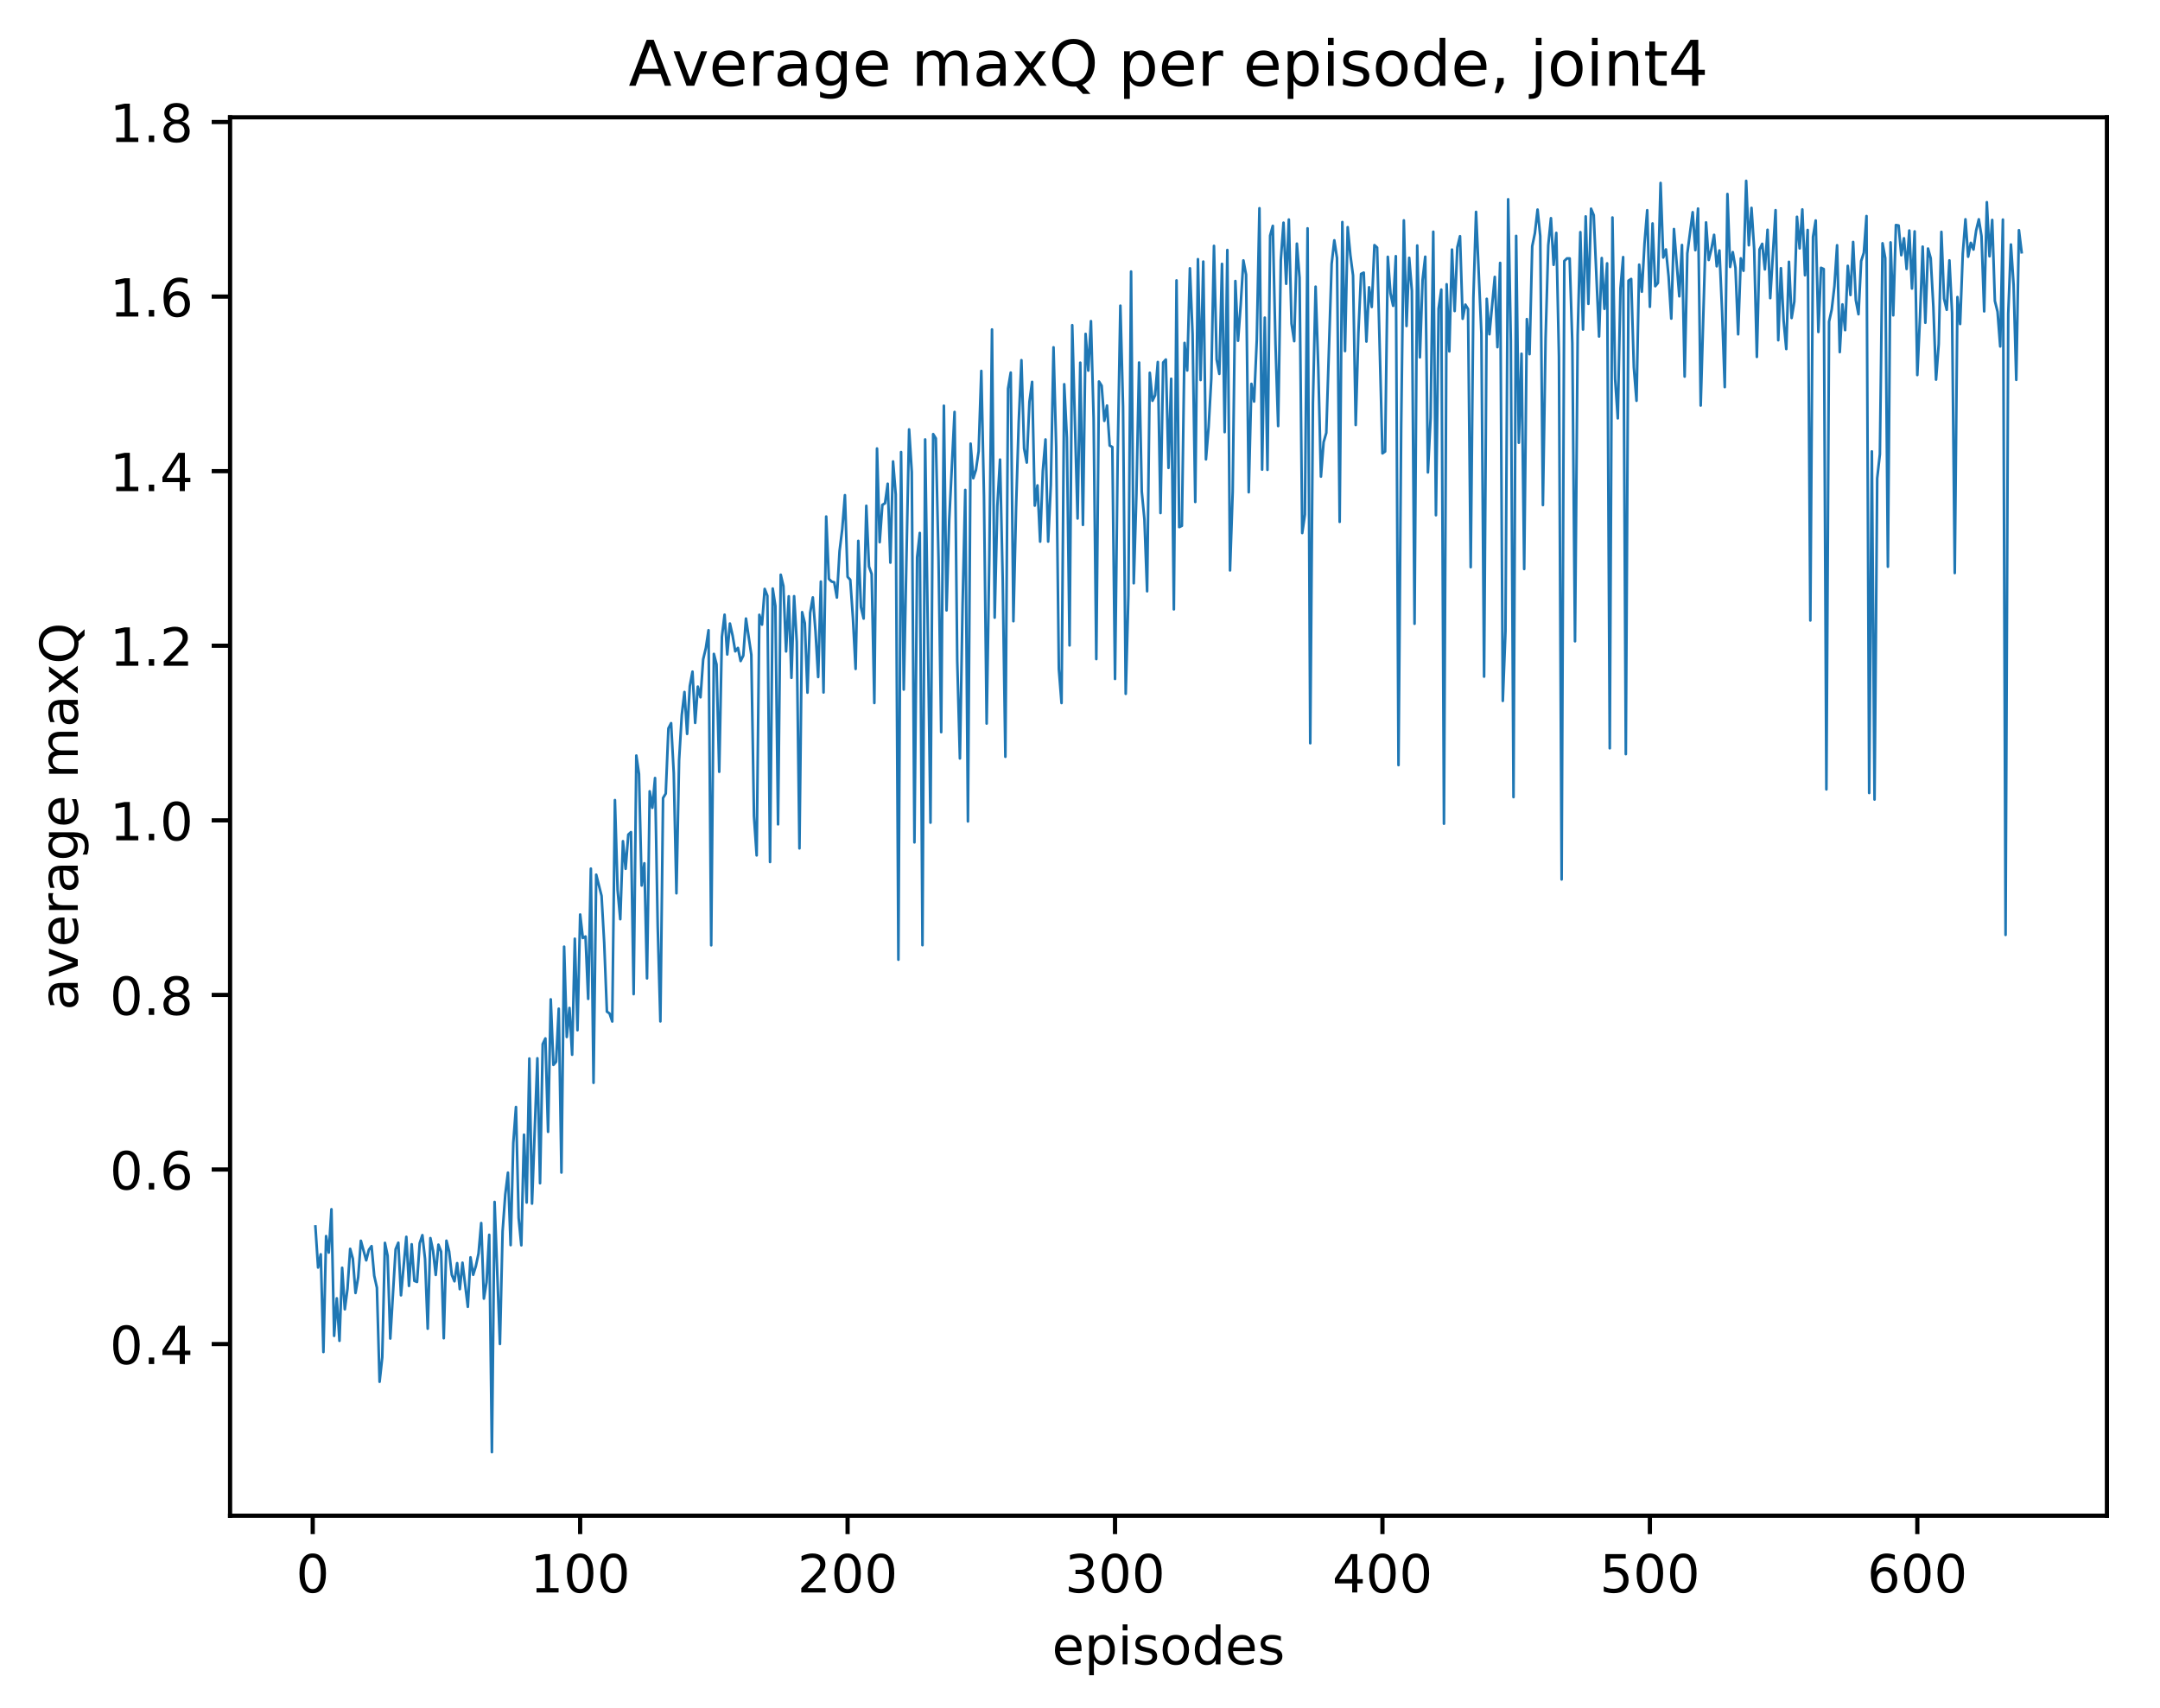 <?xml version="1.0" encoding="utf-8" standalone="no"?>
<!DOCTYPE svg PUBLIC "-//W3C//DTD SVG 1.1//EN"
  "http://www.w3.org/Graphics/SVG/1.1/DTD/svg11.dtd">
<!-- Created with matplotlib (http://matplotlib.org/) -->
<svg height="325pt" version="1.1" viewBox="0 0 411 325" width="411pt" xmlns="http://www.w3.org/2000/svg" xmlns:xlink="http://www.w3.org/1999/xlink">
 <defs>
  <style type="text/css">
*{stroke-linecap:butt;stroke-linejoin:round;}
  </style>
 </defs>
 <g id="figure_1">
  <g id="patch_1">
   <path d="M 0 325.986 
L 411.601 325.986 
L 411.601 0 
L 0 0 
z
" style="fill:#ffffff;"/>
  </g>
  <g id="axes_1">
   <g id="patch_2">
    <path d="M 43.781 288.43 
L 400.901 288.43 
L 400.901 22.318 
L 43.781 22.318 
z
" style="fill:#ffffff;"/>
   </g>
   <g id="matplotlib.axis_1">
    <g id="xtick_1">
     <g id="line2d_1">
      <defs>
       <path d="M 0 0 
L 0 3.5 
" id="m9c0d3a622e" style="stroke:#000000;stroke-width:0.8;"/>
      </defs>
      <g>
       <use style="stroke:#000000;stroke-width:0.8;" x="59.505" xlink:href="#m9c0d3a622e" y="288.43"/>
      </g>
     </g>
     <g id="text_1">
      <!-- 0 -->
      <defs>
       <path d="M 31.781 66.406 
Q 24.172 66.406 20.328 58.906 
Q 16.5 51.422 16.5 36.375 
Q 16.5 21.391 20.328 13.891 
Q 24.172 6.391 31.781 6.391 
Q 39.453 6.391 43.281 13.891 
Q 47.125 21.391 47.125 36.375 
Q 47.125 51.422 43.281 58.906 
Q 39.453 66.406 31.781 66.406 
z
M 31.781 74.219 
Q 44.047 74.219 50.516 64.516 
Q 56.984 54.828 56.984 36.375 
Q 56.984 17.969 50.516 8.266 
Q 44.047 -1.422 31.781 -1.422 
Q 19.531 -1.422 13.062 8.266 
Q 6.594 17.969 6.594 36.375 
Q 6.594 54.828 13.062 64.516 
Q 19.531 74.219 31.781 74.219 
z
" id="DejaVuSans-30"/>
      </defs>
      <g transform="translate(56.324 303.029)scale(0.1 -0.1)">
       <use xlink:href="#DejaVuSans-30"/>
      </g>
     </g>
    </g>
    <g id="xtick_2">
     <g id="line2d_2">
      <g>
       <use style="stroke:#000000;stroke-width:0.8;" x="110.391" xlink:href="#m9c0d3a622e" y="288.43"/>
      </g>
     </g>
     <g id="text_2">
      <!-- 100 -->
      <defs>
       <path d="M 12.406 8.297 
L 28.516 8.297 
L 28.516 63.922 
L 10.984 60.406 
L 10.984 69.391 
L 28.422 72.906 
L 38.281 72.906 
L 38.281 8.297 
L 54.391 8.297 
L 54.391 0 
L 12.406 0 
z
" id="DejaVuSans-31"/>
      </defs>
      <g transform="translate(100.848 303.029)scale(0.1 -0.1)">
       <use xlink:href="#DejaVuSans-31"/>
       <use x="63.623" xlink:href="#DejaVuSans-30"/>
       <use x="127.246" xlink:href="#DejaVuSans-30"/>
      </g>
     </g>
    </g>
    <g id="xtick_3">
     <g id="line2d_3">
      <g>
       <use style="stroke:#000000;stroke-width:0.8;" x="161.278" xlink:href="#m9c0d3a622e" y="288.43"/>
      </g>
     </g>
     <g id="text_3">
      <!-- 200 -->
      <defs>
       <path d="M 19.188 8.297 
L 53.609 8.297 
L 53.609 0 
L 7.328 0 
L 7.328 8.297 
Q 12.938 14.109 22.625 23.891 
Q 32.328 33.688 34.812 36.531 
Q 39.547 41.844 41.422 45.531 
Q 43.312 49.219 43.312 52.781 
Q 43.312 58.594 39.234 62.25 
Q 35.156 65.922 28.609 65.922 
Q 23.969 65.922 18.812 64.312 
Q 13.672 62.703 7.812 59.422 
L 7.812 69.391 
Q 13.766 71.781 18.938 73 
Q 24.125 74.219 28.422 74.219 
Q 39.75 74.219 46.484 68.547 
Q 53.219 62.891 53.219 53.422 
Q 53.219 48.922 51.531 44.891 
Q 49.859 40.875 45.406 35.406 
Q 44.188 33.984 37.641 27.219 
Q 31.109 20.453 19.188 8.297 
z
" id="DejaVuSans-32"/>
      </defs>
      <g transform="translate(151.734 303.029)scale(0.1 -0.1)">
       <use xlink:href="#DejaVuSans-32"/>
       <use x="63.623" xlink:href="#DejaVuSans-30"/>
       <use x="127.246" xlink:href="#DejaVuSans-30"/>
      </g>
     </g>
    </g>
    <g id="xtick_4">
     <g id="line2d_4">
      <g>
       <use style="stroke:#000000;stroke-width:0.8;" x="212.164" xlink:href="#m9c0d3a622e" y="288.43"/>
      </g>
     </g>
     <g id="text_4">
      <!-- 300 -->
      <defs>
       <path d="M 40.578 39.312 
Q 47.656 37.797 51.625 33 
Q 55.609 28.219 55.609 21.188 
Q 55.609 10.406 48.188 4.484 
Q 40.766 -1.422 27.094 -1.422 
Q 22.516 -1.422 17.656 -0.516 
Q 12.797 0.391 7.625 2.203 
L 7.625 11.719 
Q 11.719 9.328 16.594 8.109 
Q 21.484 6.891 26.812 6.891 
Q 36.078 6.891 40.938 10.547 
Q 45.797 14.203 45.797 21.188 
Q 45.797 27.641 41.281 31.266 
Q 36.766 34.906 28.719 34.906 
L 20.219 34.906 
L 20.219 43.016 
L 29.109 43.016 
Q 36.375 43.016 40.234 45.922 
Q 44.094 48.828 44.094 54.297 
Q 44.094 59.906 40.109 62.906 
Q 36.141 65.922 28.719 65.922 
Q 24.656 65.922 20.016 65.031 
Q 15.375 64.156 9.812 62.312 
L 9.812 71.094 
Q 15.438 72.656 20.344 73.438 
Q 25.25 74.219 29.594 74.219 
Q 40.828 74.219 47.359 69.109 
Q 53.906 64.016 53.906 55.328 
Q 53.906 49.266 50.438 45.094 
Q 46.969 40.922 40.578 39.312 
z
" id="DejaVuSans-33"/>
      </defs>
      <g transform="translate(202.62 303.029)scale(0.1 -0.1)">
       <use xlink:href="#DejaVuSans-33"/>
       <use x="63.623" xlink:href="#DejaVuSans-30"/>
       <use x="127.246" xlink:href="#DejaVuSans-30"/>
      </g>
     </g>
    </g>
    <g id="xtick_5">
     <g id="line2d_5">
      <g>
       <use style="stroke:#000000;stroke-width:0.8;" x="263.05" xlink:href="#m9c0d3a622e" y="288.43"/>
      </g>
     </g>
     <g id="text_5">
      <!-- 400 -->
      <defs>
       <path d="M 37.797 64.312 
L 12.891 25.391 
L 37.797 25.391 
z
M 35.203 72.906 
L 47.609 72.906 
L 47.609 25.391 
L 58.016 25.391 
L 58.016 17.188 
L 47.609 17.188 
L 47.609 0 
L 37.797 0 
L 37.797 17.188 
L 4.891 17.188 
L 4.891 26.703 
z
" id="DejaVuSans-34"/>
      </defs>
      <g transform="translate(253.507 303.029)scale(0.1 -0.1)">
       <use xlink:href="#DejaVuSans-34"/>
       <use x="63.623" xlink:href="#DejaVuSans-30"/>
       <use x="127.246" xlink:href="#DejaVuSans-30"/>
      </g>
     </g>
    </g>
    <g id="xtick_6">
     <g id="line2d_6">
      <g>
       <use style="stroke:#000000;stroke-width:0.8;" x="313.937" xlink:href="#m9c0d3a622e" y="288.43"/>
      </g>
     </g>
     <g id="text_6">
      <!-- 500 -->
      <defs>
       <path d="M 10.797 72.906 
L 49.516 72.906 
L 49.516 64.594 
L 19.828 64.594 
L 19.828 46.734 
Q 21.969 47.469 24.109 47.828 
Q 26.266 48.188 28.422 48.188 
Q 40.625 48.188 47.75 41.5 
Q 54.891 34.812 54.891 23.391 
Q 54.891 11.625 47.562 5.094 
Q 40.234 -1.422 26.906 -1.422 
Q 22.312 -1.422 17.547 -0.641 
Q 12.797 0.141 7.719 1.703 
L 7.719 11.625 
Q 12.109 9.234 16.797 8.062 
Q 21.484 6.891 26.703 6.891 
Q 35.156 6.891 40.078 11.328 
Q 45.016 15.766 45.016 23.391 
Q 45.016 31 40.078 35.438 
Q 35.156 39.891 26.703 39.891 
Q 22.75 39.891 18.812 39.016 
Q 14.891 38.141 10.797 36.281 
z
" id="DejaVuSans-35"/>
      </defs>
      <g transform="translate(304.393 303.029)scale(0.1 -0.1)">
       <use xlink:href="#DejaVuSans-35"/>
       <use x="63.623" xlink:href="#DejaVuSans-30"/>
       <use x="127.246" xlink:href="#DejaVuSans-30"/>
      </g>
     </g>
    </g>
    <g id="xtick_7">
     <g id="line2d_7">
      <g>
       <use style="stroke:#000000;stroke-width:0.8;" x="364.823" xlink:href="#m9c0d3a622e" y="288.43"/>
      </g>
     </g>
     <g id="text_7">
      <!-- 600 -->
      <defs>
       <path d="M 33.016 40.375 
Q 26.375 40.375 22.484 35.828 
Q 18.609 31.297 18.609 23.391 
Q 18.609 15.531 22.484 10.953 
Q 26.375 6.391 33.016 6.391 
Q 39.656 6.391 43.531 10.953 
Q 47.406 15.531 47.406 23.391 
Q 47.406 31.297 43.531 35.828 
Q 39.656 40.375 33.016 40.375 
z
M 52.594 71.297 
L 52.594 62.312 
Q 48.875 64.062 45.094 64.984 
Q 41.312 65.922 37.594 65.922 
Q 27.828 65.922 22.672 59.328 
Q 17.531 52.734 16.797 39.406 
Q 19.672 43.656 24.016 45.922 
Q 28.375 48.188 33.594 48.188 
Q 44.578 48.188 50.953 41.516 
Q 57.328 34.859 57.328 23.391 
Q 57.328 12.156 50.688 5.359 
Q 44.047 -1.422 33.016 -1.422 
Q 20.359 -1.422 13.672 8.266 
Q 6.984 17.969 6.984 36.375 
Q 6.984 53.656 15.188 63.938 
Q 23.391 74.219 37.203 74.219 
Q 40.922 74.219 44.703 73.484 
Q 48.484 72.75 52.594 71.297 
z
" id="DejaVuSans-36"/>
      </defs>
      <g transform="translate(355.279 303.029)scale(0.1 -0.1)">
       <use xlink:href="#DejaVuSans-36"/>
       <use x="63.623" xlink:href="#DejaVuSans-30"/>
       <use x="127.246" xlink:href="#DejaVuSans-30"/>
      </g>
     </g>
    </g>
    <g id="text_8">
     <!-- episodes -->
     <defs>
      <path d="M 56.203 29.594 
L 56.203 25.203 
L 14.891 25.203 
Q 15.484 15.922 20.484 11.062 
Q 25.484 6.203 34.422 6.203 
Q 39.594 6.203 44.453 7.469 
Q 49.312 8.734 54.109 11.281 
L 54.109 2.781 
Q 49.266 0.734 44.188 -0.344 
Q 39.109 -1.422 33.891 -1.422 
Q 20.797 -1.422 13.156 6.188 
Q 5.516 13.812 5.516 26.812 
Q 5.516 40.234 12.766 48.109 
Q 20.016 56 32.328 56 
Q 43.359 56 49.781 48.891 
Q 56.203 41.797 56.203 29.594 
z
M 47.219 32.234 
Q 47.125 39.594 43.094 43.984 
Q 39.062 48.391 32.422 48.391 
Q 24.906 48.391 20.391 44.141 
Q 15.875 39.891 15.188 32.172 
z
" id="DejaVuSans-65"/>
      <path d="M 18.109 8.203 
L 18.109 -20.797 
L 9.078 -20.797 
L 9.078 54.688 
L 18.109 54.688 
L 18.109 46.391 
Q 20.953 51.266 25.266 53.625 
Q 29.594 56 35.594 56 
Q 45.562 56 51.781 48.094 
Q 58.016 40.188 58.016 27.297 
Q 58.016 14.406 51.781 6.484 
Q 45.562 -1.422 35.594 -1.422 
Q 29.594 -1.422 25.266 0.953 
Q 20.953 3.328 18.109 8.203 
z
M 48.688 27.297 
Q 48.688 37.203 44.609 42.844 
Q 40.531 48.484 33.406 48.484 
Q 26.266 48.484 22.188 42.844 
Q 18.109 37.203 18.109 27.297 
Q 18.109 17.391 22.188 11.75 
Q 26.266 6.109 33.406 6.109 
Q 40.531 6.109 44.609 11.75 
Q 48.688 17.391 48.688 27.297 
z
" id="DejaVuSans-70"/>
      <path d="M 9.422 54.688 
L 18.406 54.688 
L 18.406 0 
L 9.422 0 
z
M 9.422 75.984 
L 18.406 75.984 
L 18.406 64.594 
L 9.422 64.594 
z
" id="DejaVuSans-69"/>
      <path d="M 44.281 53.078 
L 44.281 44.578 
Q 40.484 46.531 36.375 47.5 
Q 32.281 48.484 27.875 48.484 
Q 21.188 48.484 17.844 46.438 
Q 14.5 44.391 14.5 40.281 
Q 14.5 37.156 16.891 35.375 
Q 19.281 33.594 26.516 31.984 
L 29.594 31.297 
Q 39.156 29.25 43.188 25.516 
Q 47.219 21.781 47.219 15.094 
Q 47.219 7.469 41.188 3.016 
Q 35.156 -1.422 24.609 -1.422 
Q 20.219 -1.422 15.453 -0.562 
Q 10.688 0.297 5.422 2 
L 5.422 11.281 
Q 10.406 8.688 15.234 7.391 
Q 20.062 6.109 24.812 6.109 
Q 31.156 6.109 34.562 8.281 
Q 37.984 10.453 37.984 14.406 
Q 37.984 18.062 35.516 20.016 
Q 33.062 21.969 24.703 23.781 
L 21.578 24.516 
Q 13.234 26.266 9.516 29.906 
Q 5.812 33.547 5.812 39.891 
Q 5.812 47.609 11.281 51.797 
Q 16.75 56 26.812 56 
Q 31.781 56 36.172 55.266 
Q 40.578 54.547 44.281 53.078 
z
" id="DejaVuSans-73"/>
      <path d="M 30.609 48.391 
Q 23.391 48.391 19.188 42.75 
Q 14.984 37.109 14.984 27.297 
Q 14.984 17.484 19.156 11.844 
Q 23.344 6.203 30.609 6.203 
Q 37.797 6.203 41.984 11.859 
Q 46.188 17.531 46.188 27.297 
Q 46.188 37.016 41.984 42.703 
Q 37.797 48.391 30.609 48.391 
z
M 30.609 56 
Q 42.328 56 49.016 48.375 
Q 55.719 40.766 55.719 27.297 
Q 55.719 13.875 49.016 6.219 
Q 42.328 -1.422 30.609 -1.422 
Q 18.844 -1.422 12.172 6.219 
Q 5.516 13.875 5.516 27.297 
Q 5.516 40.766 12.172 48.375 
Q 18.844 56 30.609 56 
z
" id="DejaVuSans-6f"/>
      <path d="M 45.406 46.391 
L 45.406 75.984 
L 54.391 75.984 
L 54.391 0 
L 45.406 0 
L 45.406 8.203 
Q 42.578 3.328 38.25 0.953 
Q 33.938 -1.422 27.875 -1.422 
Q 17.969 -1.422 11.734 6.484 
Q 5.516 14.406 5.516 27.297 
Q 5.516 40.188 11.734 48.094 
Q 17.969 56 27.875 56 
Q 33.938 56 38.25 53.625 
Q 42.578 51.266 45.406 46.391 
z
M 14.797 27.297 
Q 14.797 17.391 18.875 11.75 
Q 22.953 6.109 30.078 6.109 
Q 37.203 6.109 41.297 11.75 
Q 45.406 17.391 45.406 27.297 
Q 45.406 37.203 41.297 42.844 
Q 37.203 48.484 30.078 48.484 
Q 22.953 48.484 18.875 42.844 
Q 14.797 37.203 14.797 27.297 
z
" id="DejaVuSans-64"/>
     </defs>
     <g transform="translate(200.182 316.707)scale(0.1 -0.1)">
      <use xlink:href="#DejaVuSans-65"/>
      <use x="61.523" xlink:href="#DejaVuSans-70"/>
      <use x="125" xlink:href="#DejaVuSans-69"/>
      <use x="152.783" xlink:href="#DejaVuSans-73"/>
      <use x="204.883" xlink:href="#DejaVuSans-6f"/>
      <use x="266.064" xlink:href="#DejaVuSans-64"/>
      <use x="329.541" xlink:href="#DejaVuSans-65"/>
      <use x="391.064" xlink:href="#DejaVuSans-73"/>
     </g>
    </g>
   </g>
   <g id="matplotlib.axis_2">
    <g id="ytick_1">
     <g id="line2d_8">
      <defs>
       <path d="M 0 0 
L -3.5 0 
" id="m0fbc2b77bc" style="stroke:#000000;stroke-width:0.8;"/>
      </defs>
      <g>
       <use style="stroke:#000000;stroke-width:0.8;" x="43.781" xlink:href="#m0fbc2b77bc" y="255.766"/>
      </g>
     </g>
     <g id="text_9">
      <!-- 0.4 -->
      <defs>
       <path d="M 10.688 12.406 
L 21 12.406 
L 21 0 
L 10.688 0 
z
" id="DejaVuSans-2e"/>
      </defs>
      <g transform="translate(20.878 259.565)scale(0.1 -0.1)">
       <use xlink:href="#DejaVuSans-30"/>
       <use x="63.623" xlink:href="#DejaVuSans-2e"/>
       <use x="95.41" xlink:href="#DejaVuSans-34"/>
      </g>
     </g>
    </g>
    <g id="ytick_2">
     <g id="line2d_9">
      <g>
       <use style="stroke:#000000;stroke-width:0.8;" x="43.781" xlink:href="#m0fbc2b77bc" y="222.545"/>
      </g>
     </g>
     <g id="text_10">
      <!-- 0.6 -->
      <g transform="translate(20.878 226.344)scale(0.1 -0.1)">
       <use xlink:href="#DejaVuSans-30"/>
       <use x="63.623" xlink:href="#DejaVuSans-2e"/>
       <use x="95.41" xlink:href="#DejaVuSans-36"/>
      </g>
     </g>
    </g>
    <g id="ytick_3">
     <g id="line2d_10">
      <g>
       <use style="stroke:#000000;stroke-width:0.8;" x="43.781" xlink:href="#m0fbc2b77bc" y="189.324"/>
      </g>
     </g>
     <g id="text_11">
      <!-- 0.8 -->
      <defs>
       <path d="M 31.781 34.625 
Q 24.75 34.625 20.719 30.859 
Q 16.703 27.094 16.703 20.516 
Q 16.703 13.922 20.719 10.156 
Q 24.75 6.391 31.781 6.391 
Q 38.812 6.391 42.859 10.172 
Q 46.922 13.969 46.922 20.516 
Q 46.922 27.094 42.891 30.859 
Q 38.875 34.625 31.781 34.625 
z
M 21.922 38.812 
Q 15.578 40.375 12.031 44.719 
Q 8.5 49.078 8.5 55.328 
Q 8.5 64.062 14.719 69.141 
Q 20.953 74.219 31.781 74.219 
Q 42.672 74.219 48.875 69.141 
Q 55.078 64.062 55.078 55.328 
Q 55.078 49.078 51.531 44.719 
Q 48 40.375 41.703 38.812 
Q 48.828 37.156 52.797 32.312 
Q 56.781 27.484 56.781 20.516 
Q 56.781 9.906 50.312 4.234 
Q 43.844 -1.422 31.781 -1.422 
Q 19.734 -1.422 13.25 4.234 
Q 6.781 9.906 6.781 20.516 
Q 6.781 27.484 10.781 32.312 
Q 14.797 37.156 21.922 38.812 
z
M 18.312 54.391 
Q 18.312 48.734 21.844 45.562 
Q 25.391 42.391 31.781 42.391 
Q 38.141 42.391 41.719 45.562 
Q 45.312 48.734 45.312 54.391 
Q 45.312 60.062 41.719 63.234 
Q 38.141 66.406 31.781 66.406 
Q 25.391 66.406 21.844 63.234 
Q 18.312 60.062 18.312 54.391 
z
" id="DejaVuSans-38"/>
      </defs>
      <g transform="translate(20.878 193.124)scale(0.1 -0.1)">
       <use xlink:href="#DejaVuSans-30"/>
       <use x="63.623" xlink:href="#DejaVuSans-2e"/>
       <use x="95.41" xlink:href="#DejaVuSans-38"/>
      </g>
     </g>
    </g>
    <g id="ytick_4">
     <g id="line2d_11">
      <g>
       <use style="stroke:#000000;stroke-width:0.8;" x="43.781" xlink:href="#m0fbc2b77bc" y="156.104"/>
      </g>
     </g>
     <g id="text_12">
      <!-- 1.0 -->
      <g transform="translate(20.878 159.903)scale(0.1 -0.1)">
       <use xlink:href="#DejaVuSans-31"/>
       <use x="63.623" xlink:href="#DejaVuSans-2e"/>
       <use x="95.41" xlink:href="#DejaVuSans-30"/>
      </g>
     </g>
    </g>
    <g id="ytick_5">
     <g id="line2d_12">
      <g>
       <use style="stroke:#000000;stroke-width:0.8;" x="43.781" xlink:href="#m0fbc2b77bc" y="122.883"/>
      </g>
     </g>
     <g id="text_13">
      <!-- 1.2 -->
      <g transform="translate(20.878 126.682)scale(0.1 -0.1)">
       <use xlink:href="#DejaVuSans-31"/>
       <use x="63.623" xlink:href="#DejaVuSans-2e"/>
       <use x="95.41" xlink:href="#DejaVuSans-32"/>
      </g>
     </g>
    </g>
    <g id="ytick_6">
     <g id="line2d_13">
      <g>
       <use style="stroke:#000000;stroke-width:0.8;" x="43.781" xlink:href="#m0fbc2b77bc" y="89.662"/>
      </g>
     </g>
     <g id="text_14">
      <!-- 1.4 -->
      <g transform="translate(20.878 93.461)scale(0.1 -0.1)">
       <use xlink:href="#DejaVuSans-31"/>
       <use x="63.623" xlink:href="#DejaVuSans-2e"/>
       <use x="95.41" xlink:href="#DejaVuSans-34"/>
      </g>
     </g>
    </g>
    <g id="ytick_7">
     <g id="line2d_14">
      <g>
       <use style="stroke:#000000;stroke-width:0.8;" x="43.781" xlink:href="#m0fbc2b77bc" y="56.441"/>
      </g>
     </g>
     <g id="text_15">
      <!-- 1.6 -->
      <g transform="translate(20.878 60.24)scale(0.1 -0.1)">
       <use xlink:href="#DejaVuSans-31"/>
       <use x="63.623" xlink:href="#DejaVuSans-2e"/>
       <use x="95.41" xlink:href="#DejaVuSans-36"/>
      </g>
     </g>
    </g>
    <g id="ytick_8">
     <g id="line2d_15">
      <g>
       <use style="stroke:#000000;stroke-width:0.8;" x="43.781" xlink:href="#m0fbc2b77bc" y="23.22"/>
      </g>
     </g>
     <g id="text_16">
      <!-- 1.8 -->
      <g transform="translate(20.878 27.019)scale(0.1 -0.1)">
       <use xlink:href="#DejaVuSans-31"/>
       <use x="63.623" xlink:href="#DejaVuSans-2e"/>
       <use x="95.41" xlink:href="#DejaVuSans-38"/>
      </g>
     </g>
    </g>
    <g id="text_17">
     <!-- average maxQ -->
     <defs>
      <path d="M 34.281 27.484 
Q 23.391 27.484 19.188 25 
Q 14.984 22.516 14.984 16.5 
Q 14.984 11.719 18.141 8.906 
Q 21.297 6.109 26.703 6.109 
Q 34.188 6.109 38.703 11.406 
Q 43.219 16.703 43.219 25.484 
L 43.219 27.484 
z
M 52.203 31.203 
L 52.203 0 
L 43.219 0 
L 43.219 8.297 
Q 40.141 3.328 35.547 0.953 
Q 30.953 -1.422 24.312 -1.422 
Q 15.922 -1.422 10.953 3.297 
Q 6 8.016 6 15.922 
Q 6 25.141 12.172 29.828 
Q 18.359 34.516 30.609 34.516 
L 43.219 34.516 
L 43.219 35.406 
Q 43.219 41.609 39.141 45 
Q 35.062 48.391 27.688 48.391 
Q 23 48.391 18.547 47.266 
Q 14.109 46.141 10.016 43.891 
L 10.016 52.203 
Q 14.938 54.109 19.578 55.047 
Q 24.219 56 28.609 56 
Q 40.484 56 46.344 49.844 
Q 52.203 43.703 52.203 31.203 
z
" id="DejaVuSans-61"/>
      <path d="M 2.984 54.688 
L 12.5 54.688 
L 29.594 8.797 
L 46.688 54.688 
L 56.203 54.688 
L 35.688 0 
L 23.484 0 
z
" id="DejaVuSans-76"/>
      <path d="M 41.109 46.297 
Q 39.594 47.172 37.812 47.578 
Q 36.031 48 33.891 48 
Q 26.266 48 22.188 43.047 
Q 18.109 38.094 18.109 28.812 
L 18.109 0 
L 9.078 0 
L 9.078 54.688 
L 18.109 54.688 
L 18.109 46.188 
Q 20.953 51.172 25.484 53.578 
Q 30.031 56 36.531 56 
Q 37.453 56 38.578 55.875 
Q 39.703 55.766 41.062 55.516 
z
" id="DejaVuSans-72"/>
      <path d="M 45.406 27.984 
Q 45.406 37.75 41.375 43.109 
Q 37.359 48.484 30.078 48.484 
Q 22.859 48.484 18.828 43.109 
Q 14.797 37.75 14.797 27.984 
Q 14.797 18.266 18.828 12.891 
Q 22.859 7.516 30.078 7.516 
Q 37.359 7.516 41.375 12.891 
Q 45.406 18.266 45.406 27.984 
z
M 54.391 6.781 
Q 54.391 -7.172 48.188 -13.984 
Q 42 -20.797 29.203 -20.797 
Q 24.469 -20.797 20.266 -20.094 
Q 16.062 -19.391 12.109 -17.922 
L 12.109 -9.188 
Q 16.062 -11.328 19.922 -12.344 
Q 23.781 -13.375 27.781 -13.375 
Q 36.625 -13.375 41.016 -8.766 
Q 45.406 -4.156 45.406 5.172 
L 45.406 9.625 
Q 42.625 4.781 38.281 2.391 
Q 33.938 0 27.875 0 
Q 17.828 0 11.672 7.656 
Q 5.516 15.328 5.516 27.984 
Q 5.516 40.672 11.672 48.328 
Q 17.828 56 27.875 56 
Q 33.938 56 38.281 53.609 
Q 42.625 51.219 45.406 46.391 
L 45.406 54.688 
L 54.391 54.688 
z
" id="DejaVuSans-67"/>
      <path id="DejaVuSans-20"/>
      <path d="M 52 44.188 
Q 55.375 50.25 60.062 53.125 
Q 64.75 56 71.094 56 
Q 79.641 56 84.281 50.016 
Q 88.922 44.047 88.922 33.016 
L 88.922 0 
L 79.891 0 
L 79.891 32.719 
Q 79.891 40.578 77.094 44.375 
Q 74.312 48.188 68.609 48.188 
Q 61.625 48.188 57.562 43.547 
Q 53.516 38.922 53.516 30.906 
L 53.516 0 
L 44.484 0 
L 44.484 32.719 
Q 44.484 40.625 41.703 44.406 
Q 38.922 48.188 33.109 48.188 
Q 26.219 48.188 22.156 43.531 
Q 18.109 38.875 18.109 30.906 
L 18.109 0 
L 9.078 0 
L 9.078 54.688 
L 18.109 54.688 
L 18.109 46.188 
Q 21.188 51.219 25.484 53.609 
Q 29.781 56 35.688 56 
Q 41.656 56 45.828 52.969 
Q 50 49.953 52 44.188 
z
" id="DejaVuSans-6d"/>
      <path d="M 54.891 54.688 
L 35.109 28.078 
L 55.906 0 
L 45.312 0 
L 29.391 21.484 
L 13.484 0 
L 2.875 0 
L 24.125 28.609 
L 4.688 54.688 
L 15.281 54.688 
L 29.781 35.203 
L 44.281 54.688 
z
" id="DejaVuSans-78"/>
      <path d="M 39.406 66.219 
Q 28.656 66.219 22.328 58.203 
Q 16.016 50.203 16.016 36.375 
Q 16.016 22.609 22.328 14.594 
Q 28.656 6.594 39.406 6.594 
Q 50.141 6.594 56.422 14.594 
Q 62.703 22.609 62.703 36.375 
Q 62.703 50.203 56.422 58.203 
Q 50.141 66.219 39.406 66.219 
z
M 53.219 1.312 
L 66.219 -12.891 
L 54.297 -12.891 
L 43.5 -1.219 
Q 41.891 -1.312 41.031 -1.359 
Q 40.188 -1.422 39.406 -1.422 
Q 24.031 -1.422 14.812 8.859 
Q 5.609 19.141 5.609 36.375 
Q 5.609 53.656 14.812 63.938 
Q 24.031 74.219 39.406 74.219 
Q 54.734 74.219 63.906 63.938 
Q 73.094 53.656 73.094 36.375 
Q 73.094 23.688 67.984 14.641 
Q 62.891 5.609 53.219 1.312 
z
" id="DejaVuSans-51"/>
     </defs>
     <g transform="translate(14.798 192.263)rotate(-90)scale(0.1 -0.1)">
      <use xlink:href="#DejaVuSans-61"/>
      <use x="61.279" xlink:href="#DejaVuSans-76"/>
      <use x="120.459" xlink:href="#DejaVuSans-65"/>
      <use x="181.982" xlink:href="#DejaVuSans-72"/>
      <use x="223.096" xlink:href="#DejaVuSans-61"/>
      <use x="284.375" xlink:href="#DejaVuSans-67"/>
      <use x="347.852" xlink:href="#DejaVuSans-65"/>
      <use x="409.375" xlink:href="#DejaVuSans-20"/>
      <use x="441.162" xlink:href="#DejaVuSans-6d"/>
      <use x="538.574" xlink:href="#DejaVuSans-61"/>
      <use x="599.854" xlink:href="#DejaVuSans-78"/>
      <use x="659.033" xlink:href="#DejaVuSans-51"/>
     </g>
    </g>
   </g>
   <g id="line2d_16">
    <path clip-path="url(#p9dc2d3e74c)" d="M 60.014 233.39 
L 60.523 241.2 
L 61.032 238.686 
L 61.541 257.283 
L 62.049 235.222 
L 62.558 238.356 
L 63.067 230.112 
L 63.576 254.203 
L 64.085 247.062 
L 64.594 255.148 
L 65.103 241.247 
L 65.611 249.147 
L 66.12 245.234 
L 66.629 237.643 
L 67.138 239.53 
L 67.647 246.042 
L 68.156 243.05 
L 68.665 236.107 
L 69.682 239.835 
L 70.191 237.822 
L 70.7 237.127 
L 71.209 242.766 
L 71.718 245.045 
L 72.227 262.942 
L 72.736 258.282 
L 73.244 236.507 
L 73.753 238.96 
L 74.262 254.715 
L 75.28 237.716 
L 75.789 236.476 
L 76.298 246.488 
L 77.315 235.359 
L 77.824 244.701 
L 78.333 236.773 
L 78.842 243.738 
L 79.351 243.946 
L 79.86 236.569 
L 80.368 235.037 
L 80.877 239.571 
L 81.386 252.837 
L 81.895 235.597 
L 82.404 238.029 
L 82.913 242.61 
L 83.422 236.849 
L 83.931 238.164 
L 84.439 254.658 
L 84.948 236.094 
L 85.457 238.143 
L 85.966 242.586 
L 86.475 243.822 
L 86.984 240.365 
L 87.493 245.314 
L 88.001 240.281 
L 89.019 248.677 
L 89.528 239.265 
L 90.037 242.587 
L 90.546 240.919 
L 91.055 238.518 
L 91.563 232.738 
L 92.072 247.115 
L 92.581 243.995 
L 93.09 234.975 
L 93.599 276.334 
L 94.108 228.719 
L 95.126 255.748 
L 95.634 234.296 
L 96.143 227.293 
L 96.652 223.143 
L 97.161 236.937 
L 97.67 217.469 
L 98.179 210.651 
L 98.688 231.76 
L 99.196 236.969 
L 99.705 215.929 
L 100.214 228.837 
L 100.723 201.429 
L 101.232 229.036 
L 102.25 201.386 
L 102.758 225.158 
L 103.267 198.678 
L 103.776 197.604 
L 104.285 215.377 
L 104.794 190.169 
L 105.303 202.647 
L 105.812 202.045 
L 106.321 191.949 
L 106.829 223.127 
L 107.338 180.148 
L 107.847 197.331 
L 108.356 191.804 
L 108.865 200.706 
L 109.374 178.632 
L 109.883 196.043 
L 110.391 174.024 
L 110.9 178.488 
L 111.409 178.204 
L 111.918 190.079 
L 112.427 165.292 
L 112.936 206.051 
L 113.445 166.442 
L 114.462 170.473 
L 114.971 179.493 
L 115.48 192.497 
L 115.989 192.861 
L 116.498 194.382 
L 117.007 152.25 
L 117.515 169.342 
L 118.024 174.915 
L 118.533 160.072 
L 119.042 165.326 
L 119.551 158.817 
L 120.06 158.347 
L 120.569 189.174 
L 121.078 143.775 
L 121.586 147.273 
L 122.095 168.508 
L 122.604 164.277 
L 123.113 186.178 
L 123.622 150.579 
L 124.131 153.712 
L 124.64 148.052 
L 125.148 176.312 
L 125.657 194.362 
L 126.166 151.853 
L 126.675 151.014 
L 127.184 138.604 
L 127.693 137.613 
L 128.202 147.122 
L 128.71 169.985 
L 129.219 144.617 
L 129.728 136.057 
L 130.237 131.679 
L 130.746 139.658 
L 131.255 130.564 
L 131.764 127.808 
L 132.273 137.559 
L 132.781 130.657 
L 133.29 132.688 
L 133.799 125.46 
L 134.308 123.307 
L 134.817 119.923 
L 135.326 179.88 
L 135.835 124.43 
L 136.343 126.437 
L 136.852 146.865 
L 137.361 121.198 
L 137.87 116.973 
L 138.379 124.541 
L 138.888 118.655 
L 139.397 120.934 
L 139.905 123.945 
L 140.414 123.295 
L 140.923 125.791 
L 141.432 124.752 
L 141.941 117.708 
L 142.959 124.598 
L 143.467 155.304 
L 143.976 162.773 
L 144.485 116.995 
L 144.994 118.861 
L 145.503 112.065 
L 146.012 113.378 
L 146.521 164.035 
L 147.03 111.996 
L 147.538 115.317 
L 148.047 156.863 
L 148.556 109.365 
L 149.065 111.53 
L 149.574 123.963 
L 150.083 113.47 
L 150.592 128.987 
L 151.1 113.45 
L 151.609 122.154 
L 152.118 161.439 
L 152.627 116.486 
L 153.136 118.576 
L 153.645 131.804 
L 154.154 116.616 
L 154.662 113.684 
L 155.171 120.138 
L 155.68 128.835 
L 156.189 110.665 
L 156.698 131.769 
L 157.207 98.29 
L 157.716 110.16 
L 158.225 110.664 
L 158.733 110.804 
L 159.242 113.71 
L 159.751 104.86 
L 160.26 100.702 
L 160.769 94.226 
L 161.278 109.773 
L 161.787 110.333 
L 162.295 117.611 
L 162.804 127.291 
L 163.313 102.92 
L 163.822 115.53 
L 164.331 117.706 
L 164.84 96.249 
L 165.349 107.801 
L 165.857 109.235 
L 166.366 133.776 
L 166.875 85.35 
L 167.384 103.169 
L 167.893 96.077 
L 168.402 95.762 
L 168.911 92.048 
L 169.42 107.065 
L 169.928 87.811 
L 170.437 94.103 
L 170.946 182.621 
L 171.455 86.015 
L 171.964 131.217 
L 172.982 81.711 
L 173.49 89.825 
L 173.999 160.296 
L 174.508 106.049 
L 175.017 101.416 
L 175.526 179.86 
L 176.035 83.621 
L 177.052 156.542 
L 177.561 82.607 
L 178.07 83.435 
L 178.579 106.309 
L 179.088 139.323 
L 179.597 77.207 
L 180.106 116.15 
L 180.614 98.981 
L 181.632 78.393 
L 182.141 125.763 
L 182.65 144.326 
L 183.159 115.131 
L 183.668 93.228 
L 184.177 156.307 
L 184.685 84.42 
L 185.194 91.006 
L 185.703 89.405 
L 186.212 85.88 
L 186.721 70.583 
L 187.23 94.472 
L 187.739 137.681 
L 188.247 105.953 
L 188.756 62.697 
L 189.265 117.528 
L 189.774 96.276 
L 190.283 87.458 
L 190.792 110.207 
L 191.301 144.007 
L 191.809 73.953 
L 192.318 70.9 
L 192.827 118.213 
L 193.336 96.604 
L 193.845 80.259 
L 194.354 68.535 
L 194.863 85.32 
L 195.372 88.024 
L 195.88 76.45 
L 196.389 72.665 
L 196.898 96.214 
L 197.407 92.369 
L 197.916 103.065 
L 198.425 89.623 
L 198.934 83.626 
L 199.442 103.054 
L 199.951 92.239 
L 200.46 66.09 
L 200.969 85.08 
L 201.478 127.312 
L 201.987 133.782 
L 202.496 73.116 
L 203.004 83.299 
L 203.513 122.817 
L 204.022 61.878 
L 205.04 98.668 
L 205.549 69.017 
L 206.058 99.885 
L 206.566 63.535 
L 207.075 70.518 
L 207.584 61.11 
L 208.093 79.644 
L 208.602 125.417 
L 209.111 72.597 
L 209.62 73.401 
L 210.129 80.088 
L 210.637 77.177 
L 211.146 84.781 
L 211.655 85.068 
L 212.164 129.197 
L 212.673 86.72 
L 213.182 58.166 
L 213.691 77.385 
L 214.199 132.029 
L 214.708 113.27 
L 215.217 51.673 
L 215.726 110.991 
L 216.235 93.972 
L 216.744 68.99 
L 217.253 93.549 
L 217.761 98.858 
L 218.27 112.515 
L 218.779 70.937 
L 219.288 76.263 
L 219.797 75.205 
L 220.306 68.89 
L 220.815 97.626 
L 221.324 68.978 
L 221.832 68.416 
L 222.341 89.037 
L 222.85 72.076 
L 223.359 115.954 
L 223.868 53.36 
L 224.377 100.306 
L 224.886 100.057 
L 225.394 65.257 
L 225.903 70.496 
L 226.412 51.054 
L 226.921 63.626 
L 227.43 95.52 
L 227.939 49.318 
L 228.448 72.318 
L 228.956 49.777 
L 229.465 87.412 
L 229.974 81.238 
L 230.483 72.051 
L 230.992 46.787 
L 231.501 68.382 
L 232.01 71.145 
L 232.519 50.215 
L 233.027 82.23 
L 233.536 47.575 
L 234.045 108.548 
L 234.554 93.591 
L 235.063 53.474 
L 235.572 64.847 
L 236.081 57.974 
L 236.589 49.553 
L 237.098 52.267 
L 237.607 93.669 
L 238.116 73.047 
L 238.625 76.405 
L 239.134 64.747 
L 239.643 39.625 
L 240.151 89.363 
L 240.66 60.445 
L 241.169 89.41 
L 241.678 44.845 
L 242.187 42.979 
L 242.696 65.488 
L 243.205 81.077 
L 243.713 49.504 
L 244.222 42.38 
L 244.731 54.004 
L 245.24 41.777 
L 245.749 61.574 
L 246.258 64.922 
L 246.767 46.366 
L 247.276 52.856 
L 247.784 101.431 
L 248.293 97.908 
L 248.802 43.451 
L 249.311 141.431 
L 249.82 76.721 
L 250.329 54.553 
L 250.838 69.968 
L 251.346 90.69 
L 251.855 84.137 
L 252.364 82.367 
L 253.382 50.213 
L 253.891 45.731 
L 254.4 49.098 
L 254.908 99.308 
L 255.417 42.253 
L 255.926 66.808 
L 256.435 43.227 
L 256.944 48.53 
L 257.453 52.416 
L 257.962 80.872 
L 258.471 63.312 
L 258.979 52.129 
L 259.488 51.879 
L 259.997 64.995 
L 260.506 54.668 
L 261.015 58.42 
L 261.524 46.647 
L 262.033 47.104 
L 263.05 86.273 
L 263.559 85.915 
L 264.068 48.869 
L 264.577 55.811 
L 265.086 58.196 
L 265.595 48.747 
L 266.103 145.593 
L 266.612 81.322 
L 267.121 41.934 
L 267.63 62.035 
L 268.139 49.058 
L 268.648 55.358 
L 269.157 118.694 
L 269.666 46.715 
L 270.174 67.996 
L 270.683 53.285 
L 271.192 48.85 
L 271.701 89.892 
L 272.21 79.54 
L 272.719 44.095 
L 273.228 98.041 
L 273.736 58.738 
L 274.245 55.105 
L 274.754 156.747 
L 275.263 54.093 
L 275.772 66.862 
L 276.281 47.495 
L 276.79 59.187 
L 277.298 47.062 
L 277.807 44.946 
L 278.316 60.663 
L 278.825 57.967 
L 279.334 58.8 
L 279.843 107.927 
L 280.352 56.701 
L 280.86 40.319 
L 281.878 63.49 
L 282.387 128.754 
L 282.896 56.862 
L 283.405 63.606 
L 284.423 52.694 
L 284.931 66.066 
L 285.44 50.029 
L 285.949 133.375 
L 286.458 120.1 
L 286.967 37.917 
L 287.476 64.828 
L 287.985 151.685 
L 288.493 44.889 
L 289.002 84.253 
L 289.511 67.316 
L 290.02 108.282 
L 290.529 60.72 
L 291.038 67.395 
L 291.547 46.854 
L 292.055 44.376 
L 292.564 39.884 
L 293.073 44.92 
L 293.582 96.109 
L 294.091 64.395 
L 294.6 46.677 
L 295.109 41.519 
L 295.618 50.395 
L 296.126 44.319 
L 296.635 67.839 
L 297.144 167.35 
L 297.653 49.666 
L 298.162 49.174 
L 298.671 49.175 
L 299.18 65.34 
L 299.688 122.028 
L 300.197 63.785 
L 300.706 44.176 
L 301.215 62.708 
L 301.724 41.183 
L 302.233 57.82 
L 302.742 39.713 
L 303.25 40.944 
L 304.268 64.032 
L 304.777 49.101 
L 305.286 58.769 
L 305.795 50.116 
L 306.304 142.391 
L 306.812 41.385 
L 307.321 72.101 
L 307.83 79.606 
L 308.339 54.875 
L 308.848 48.923 
L 309.357 143.506 
L 309.866 53.414 
L 310.375 53.082 
L 310.883 69.883 
L 311.392 76.262 
L 311.901 50.362 
L 312.41 55.507 
L 312.919 46.273 
L 313.428 40.004 
L 313.937 58.382 
L 314.445 42.521 
L 314.954 54.462 
L 315.463 53.846 
L 315.972 34.818 
L 316.481 49.005 
L 316.99 47.466 
L 317.499 52.643 
L 318.007 60.628 
L 318.516 43.585 
L 319.534 56.387 
L 320.043 46.622 
L 320.552 71.659 
L 321.061 48.226 
L 322.078 40.382 
L 322.587 47.607 
L 323.096 39.689 
L 323.605 77.164 
L 324.623 42.322 
L 325.132 49.47 
L 325.64 47.398 
L 326.149 44.685 
L 326.658 50.67 
L 327.167 47.665 
L 327.676 59.229 
L 328.185 73.66 
L 328.694 36.917 
L 329.202 50.799 
L 329.711 47.979 
L 330.22 50.963 
L 330.729 63.615 
L 331.238 49.162 
L 331.747 51.524 
L 332.256 34.414 
L 332.765 46.675 
L 333.273 39.555 
L 333.782 47.419 
L 334.291 67.917 
L 334.8 47.474 
L 335.309 46.398 
L 335.818 51.262 
L 336.327 43.721 
L 336.835 56.73 
L 337.853 39.993 
L 338.362 64.743 
L 338.871 51.036 
L 339.38 60.982 
L 339.889 66.42 
L 340.397 49.821 
L 340.906 60.513 
L 341.415 57.396 
L 341.924 41.254 
L 342.433 47.267 
L 342.942 39.854 
L 343.451 52.378 
L 343.959 43.76 
L 344.468 118.069 
L 344.977 45.073 
L 345.486 41.955 
L 345.995 63.172 
L 346.504 50.958 
L 347.013 51.197 
L 347.522 150.214 
L 348.03 61.202 
L 348.539 58.881 
L 349.048 54.447 
L 349.557 46.671 
L 350.066 67.004 
L 350.575 57.929 
L 351.084 62.818 
L 351.592 50.585 
L 352.101 56.138 
L 352.61 46.043 
L 353.119 57.092 
L 353.628 59.797 
L 354.137 49.673 
L 354.646 48.083 
L 355.154 41.111 
L 355.663 150.901 
L 356.172 85.897 
L 356.681 152.141 
L 357.19 91.008 
L 357.699 86.434 
L 358.208 46.294 
L 358.717 49.115 
L 359.225 107.838 
L 359.734 46.129 
L 360.243 60.005 
L 360.752 42.822 
L 361.261 42.915 
L 361.77 48.563 
L 362.279 45.341 
L 362.787 51.185 
L 363.296 43.866 
L 363.805 54.902 
L 364.314 44.029 
L 364.823 71.367 
L 365.332 60.369 
L 365.841 46.934 
L 366.349 61.417 
L 366.858 47.295 
L 367.367 49.138 
L 367.876 58.406 
L 368.385 72.238 
L 368.894 65.512 
L 369.403 44.122 
L 369.911 56.834 
L 370.42 58.954 
L 370.929 49.55 
L 371.438 59.578 
L 371.947 109.043 
L 372.456 56.528 
L 372.965 61.659 
L 373.474 48.259 
L 373.982 41.732 
L 374.491 48.85 
L 375 46.21 
L 375.509 47.487 
L 376.018 43.852 
L 376.527 41.726 
L 377.036 44.931 
L 377.544 59.25 
L 378.053 38.477 
L 378.562 48.772 
L 379.071 41.854 
L 379.58 57.265 
L 380.089 59.317 
L 380.598 65.926 
L 381.106 41.787 
L 381.615 177.904 
L 382.124 59.689 
L 382.633 46.527 
L 383.142 54.165 
L 383.651 72.278 
L 384.16 43.802 
L 384.669 48 
L 384.669 48 
" style="fill:none;stroke:#1f77b4;stroke-linecap:square;stroke-width:0.5;"/>
   </g>
   <g id="patch_3">
    <path d="M 43.781 288.43 
L 43.781 22.318 
" style="fill:none;stroke:#000000;stroke-linecap:square;stroke-linejoin:miter;stroke-width:0.8;"/>
   </g>
   <g id="patch_4">
    <path d="M 400.901 288.43 
L 400.901 22.318 
" style="fill:none;stroke:#000000;stroke-linecap:square;stroke-linejoin:miter;stroke-width:0.8;"/>
   </g>
   <g id="patch_5">
    <path d="M 43.781 288.43 
L 400.901 288.43 
" style="fill:none;stroke:#000000;stroke-linecap:square;stroke-linejoin:miter;stroke-width:0.8;"/>
   </g>
   <g id="patch_6">
    <path d="M 43.781 22.318 
L 400.901 22.318 
" style="fill:none;stroke:#000000;stroke-linecap:square;stroke-linejoin:miter;stroke-width:0.8;"/>
   </g>
   <g id="text_18">
    <!-- Average maxQ per episode, joint4 -->
    <defs>
     <path d="M 34.188 63.188 
L 20.797 26.906 
L 47.609 26.906 
z
M 28.609 72.906 
L 39.797 72.906 
L 67.578 0 
L 57.328 0 
L 50.688 18.703 
L 17.828 18.703 
L 11.188 0 
L 0.781 0 
z
" id="DejaVuSans-41"/>
     <path d="M 11.719 12.406 
L 22.016 12.406 
L 22.016 4 
L 14.016 -11.625 
L 7.719 -11.625 
L 11.719 4 
z
" id="DejaVuSans-2c"/>
     <path d="M 9.422 54.688 
L 18.406 54.688 
L 18.406 -0.984 
Q 18.406 -11.422 14.422 -16.109 
Q 10.453 -20.797 1.609 -20.797 
L -1.812 -20.797 
L -1.812 -13.188 
L 0.594 -13.188 
Q 5.719 -13.188 7.562 -10.812 
Q 9.422 -8.453 9.422 -0.984 
z
M 9.422 75.984 
L 18.406 75.984 
L 18.406 64.594 
L 9.422 64.594 
z
" id="DejaVuSans-6a"/>
     <path d="M 54.891 33.016 
L 54.891 0 
L 45.906 0 
L 45.906 32.719 
Q 45.906 40.484 42.875 44.328 
Q 39.844 48.188 33.797 48.188 
Q 26.516 48.188 22.312 43.547 
Q 18.109 38.922 18.109 30.906 
L 18.109 0 
L 9.078 0 
L 9.078 54.688 
L 18.109 54.688 
L 18.109 46.188 
Q 21.344 51.125 25.703 53.562 
Q 30.078 56 35.797 56 
Q 45.219 56 50.047 50.172 
Q 54.891 44.344 54.891 33.016 
z
" id="DejaVuSans-6e"/>
     <path d="M 18.312 70.219 
L 18.312 54.688 
L 36.812 54.688 
L 36.812 47.703 
L 18.312 47.703 
L 18.312 18.016 
Q 18.312 11.328 20.141 9.422 
Q 21.969 7.516 27.594 7.516 
L 36.812 7.516 
L 36.812 0 
L 27.594 0 
Q 17.188 0 13.234 3.875 
Q 9.281 7.766 9.281 18.016 
L 9.281 47.703 
L 2.688 47.703 
L 2.688 54.688 
L 9.281 54.688 
L 9.281 70.219 
z
" id="DejaVuSans-74"/>
    </defs>
    <g transform="translate(119.614 16.318)scale(0.12 -0.12)">
     <use xlink:href="#DejaVuSans-41"/>
     <use x="68.33" xlink:href="#DejaVuSans-76"/>
     <use x="127.51" xlink:href="#DejaVuSans-65"/>
     <use x="189.033" xlink:href="#DejaVuSans-72"/>
     <use x="230.146" xlink:href="#DejaVuSans-61"/>
     <use x="291.426" xlink:href="#DejaVuSans-67"/>
     <use x="354.902" xlink:href="#DejaVuSans-65"/>
     <use x="416.426" xlink:href="#DejaVuSans-20"/>
     <use x="448.213" xlink:href="#DejaVuSans-6d"/>
     <use x="545.625" xlink:href="#DejaVuSans-61"/>
     <use x="606.904" xlink:href="#DejaVuSans-78"/>
     <use x="666.084" xlink:href="#DejaVuSans-51"/>
     <use x="744.795" xlink:href="#DejaVuSans-20"/>
     <use x="776.582" xlink:href="#DejaVuSans-70"/>
     <use x="840.059" xlink:href="#DejaVuSans-65"/>
     <use x="901.582" xlink:href="#DejaVuSans-72"/>
     <use x="942.695" xlink:href="#DejaVuSans-20"/>
     <use x="974.482" xlink:href="#DejaVuSans-65"/>
     <use x="1036.006" xlink:href="#DejaVuSans-70"/>
     <use x="1099.482" xlink:href="#DejaVuSans-69"/>
     <use x="1127.266" xlink:href="#DejaVuSans-73"/>
     <use x="1179.365" xlink:href="#DejaVuSans-6f"/>
     <use x="1240.547" xlink:href="#DejaVuSans-64"/>
     <use x="1304.023" xlink:href="#DejaVuSans-65"/>
     <use x="1365.547" xlink:href="#DejaVuSans-2c"/>
     <use x="1397.334" xlink:href="#DejaVuSans-20"/>
     <use x="1429.121" xlink:href="#DejaVuSans-6a"/>
     <use x="1456.904" xlink:href="#DejaVuSans-6f"/>
     <use x="1518.086" xlink:href="#DejaVuSans-69"/>
     <use x="1545.869" xlink:href="#DejaVuSans-6e"/>
     <use x="1609.248" xlink:href="#DejaVuSans-74"/>
     <use x="1648.457" xlink:href="#DejaVuSans-34"/>
    </g>
   </g>
  </g>
 </g>
 <defs>
  <clipPath id="p9dc2d3e74c">
   <rect height="266.112" width="357.12" x="43.781" y="22.318"/>
  </clipPath>
 </defs>
</svg>
